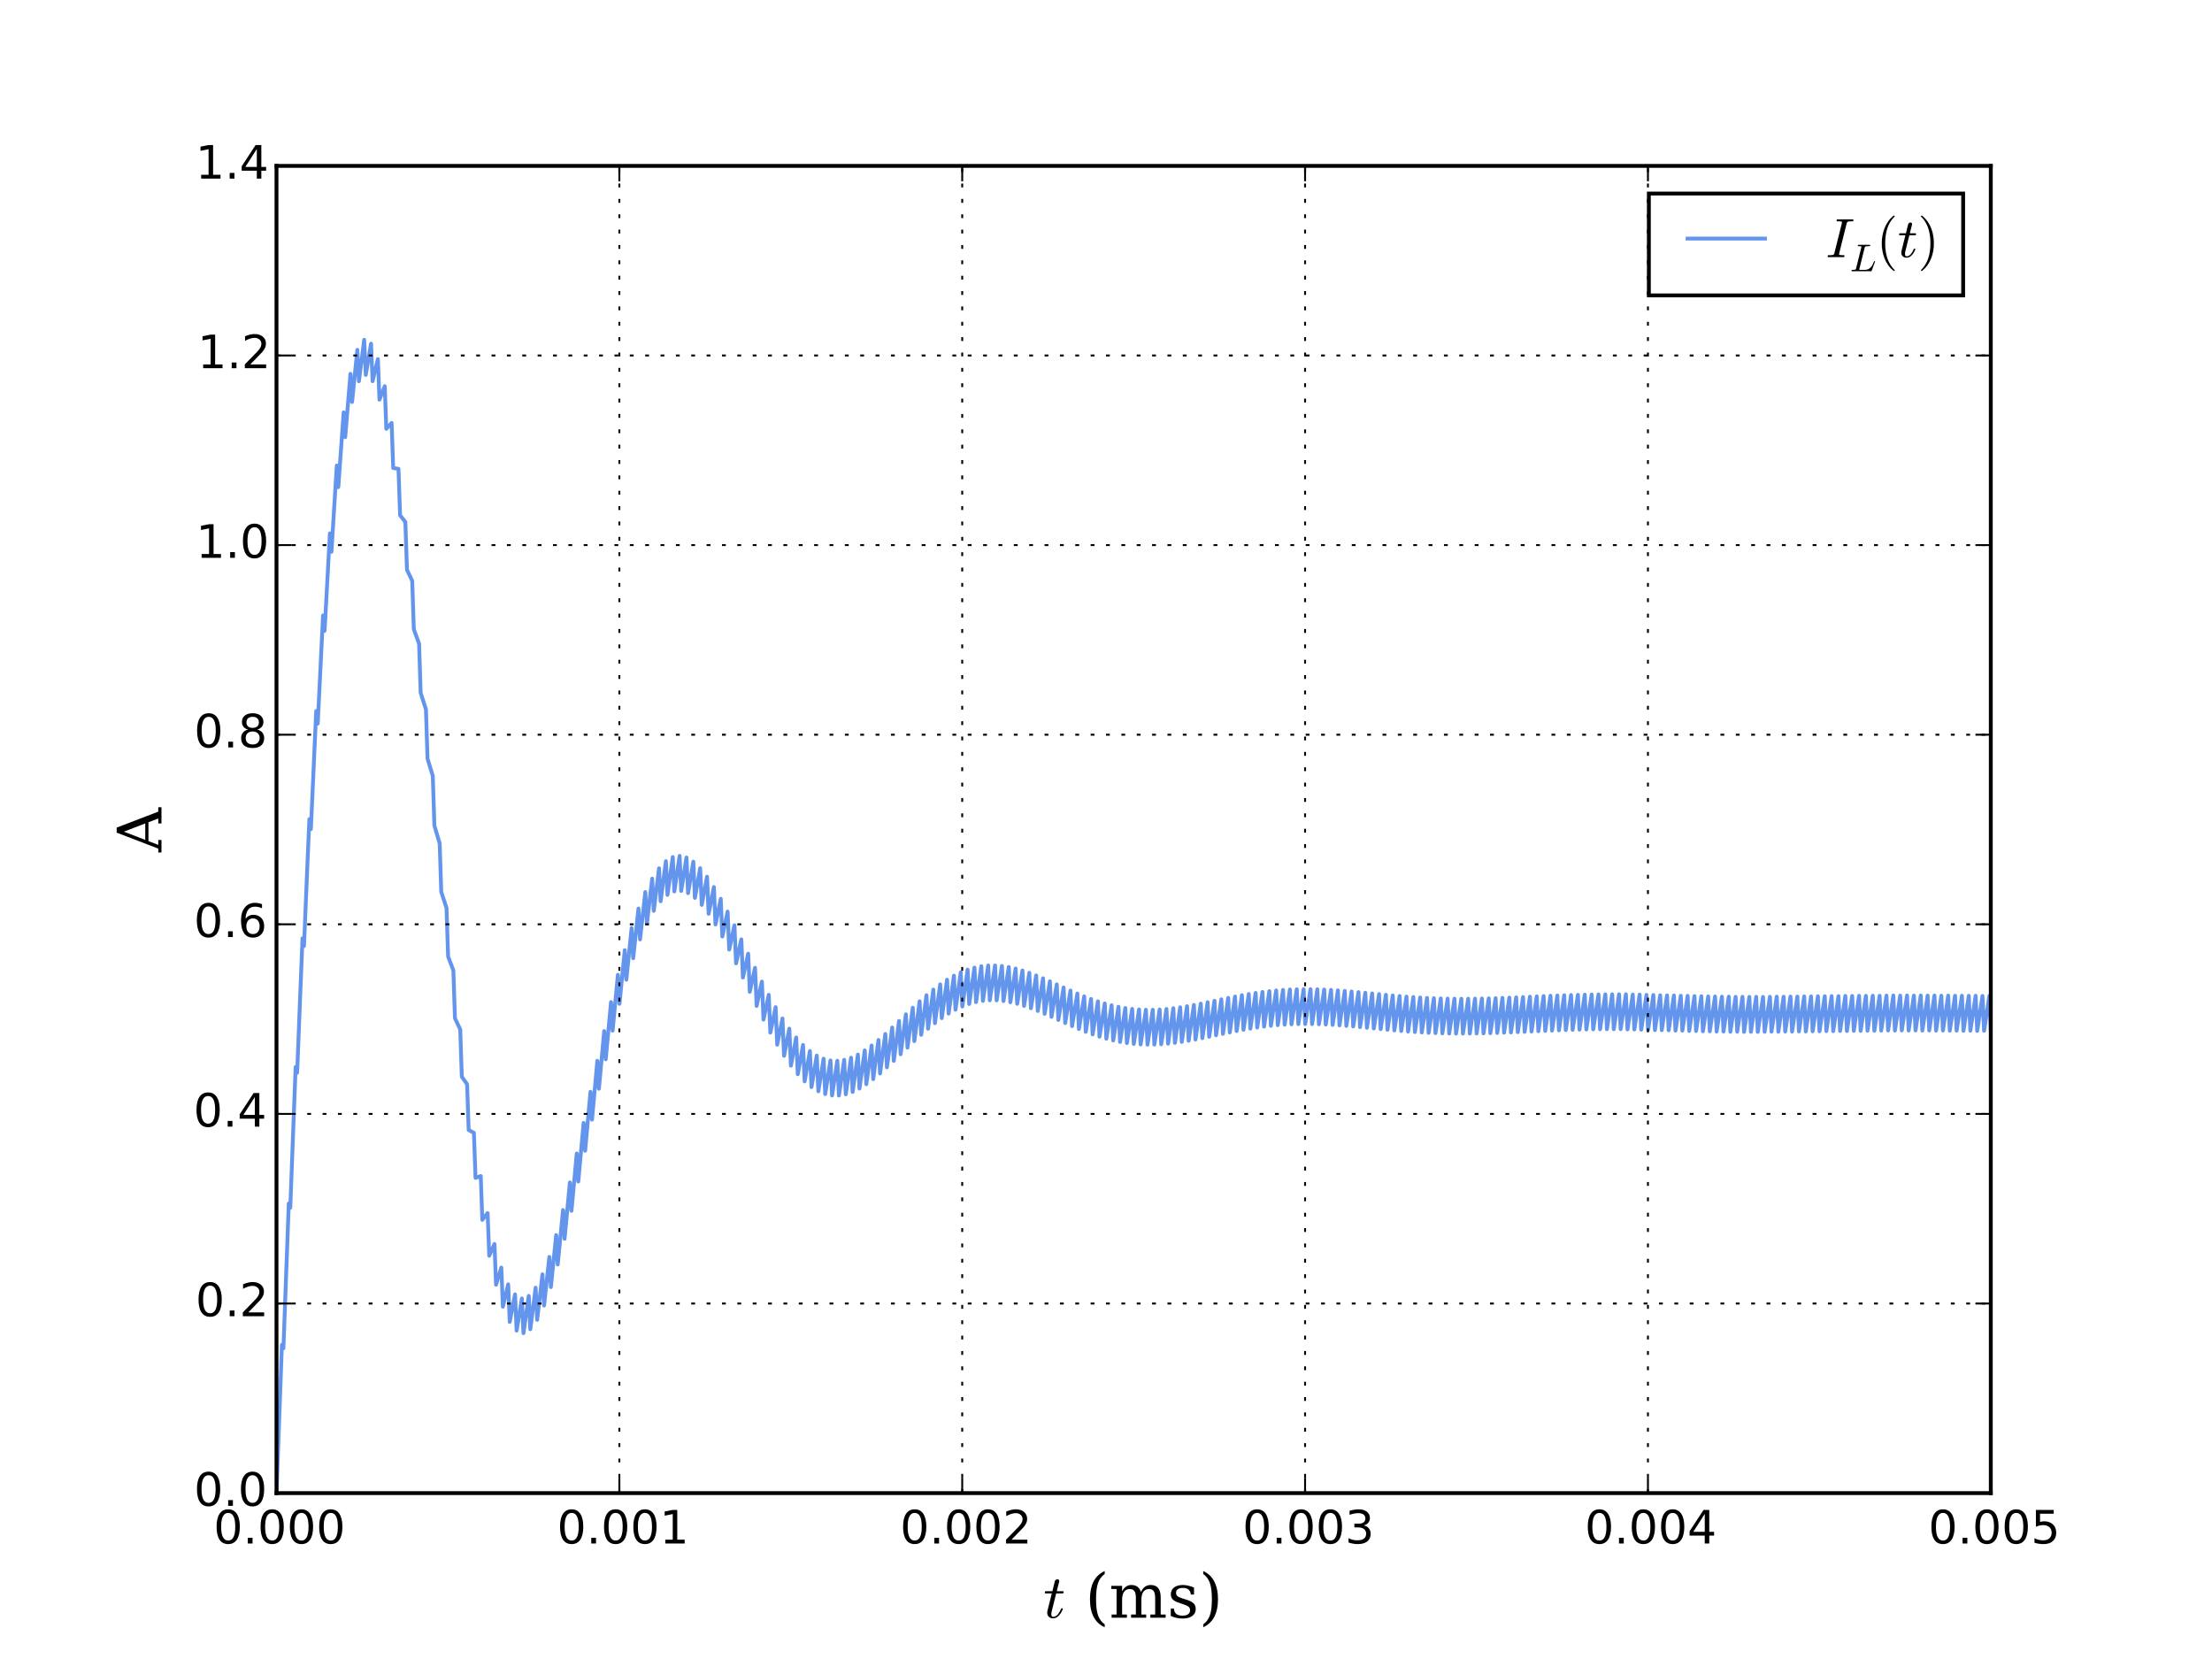 <?xml version="1.0" encoding="UTF-8"?>
<svg xmlns="http://www.w3.org/2000/svg" xmlns:xlink="http://www.w3.org/1999/xlink" width="576pt" height="432pt" viewBox="0 0 576 432" version="1.1">
<defs>
<g>
<symbol overflow="visible" id="glyph0-0">
<path style="stroke:none;" d="M 3.816 -7.969 C 3.203 -7.969 2.746 -7.668 2.438 -7.066 C 2.125 -6.469 1.98 -5.566 1.98 -4.367 C 1.98 -3.168 2.125 -2.27 2.438 -1.668 C 2.746 -1.066 3.203 -0.77 3.816 -0.77 C 4.43 -0.77 4.883 -1.066 5.195 -1.668 C 5.496 -2.27 5.652 -3.168 5.652 -4.367 C 5.652 -5.566 5.496 -6.469 5.195 -7.066 C 4.883 -7.668 4.43 -7.969 3.816 -7.969 M 3.816 -8.902 C 4.789 -8.902 5.531 -8.508 6.059 -7.738 C 6.574 -6.961 6.84 -5.832 6.84 -4.367 C 6.84 -2.891 6.574 -1.766 6.059 -0.996 C 5.531 -0.227 4.789 0.156 3.816 0.156 C 2.832 0.156 2.074 -0.227 1.559 -0.996 C 1.043 -1.766 0.793 -2.891 0.793 -4.367 C 0.793 -5.832 1.043 -6.961 1.559 -7.738 C 2.074 -8.508 2.832 -8.902 3.816 -8.902 "/>
</symbol>
<symbol overflow="visible" id="glyph0-1">
<path style="stroke:none;" d="M 1.285 -1.488 L 2.52 -1.488 L 2.52 0 L 1.285 0 L 1.285 -1.488 "/>
</symbol>
<symbol overflow="visible" id="glyph0-2">
<path style="stroke:none;" d="M 1.488 -0.996 L 3.422 -0.996 L 3.422 -7.668 L 1.32 -7.246 L 1.32 -8.328 L 3.406 -8.746 L 4.598 -8.746 L 4.598 -0.996 L 6.527 -0.996 L 6.527 0 L 1.488 0 L 1.488 -0.996 "/>
</symbol>
<symbol overflow="visible" id="glyph0-3">
<path style="stroke:none;" d="M 2.305 -0.996 L 6.434 -0.996 L 6.434 0 L 0.875 0 L 0.875 -0.996 C 1.32 -1.453 1.934 -2.074 2.711 -2.867 C 3.48 -3.648 3.973 -4.152 4.176 -4.379 C 4.559 -4.801 4.824 -5.16 4.969 -5.461 C 5.113 -5.746 5.195 -6.047 5.195 -6.336 C 5.195 -6.793 5.027 -7.176 4.703 -7.465 C 4.379 -7.754 3.961 -7.906 3.434 -7.906 C 3.059 -7.906 2.664 -7.836 2.258 -7.715 C 1.848 -7.586 1.402 -7.391 0.938 -7.129 L 0.938 -8.328 C 1.414 -8.52 1.859 -8.664 2.27 -8.762 C 2.676 -8.855 3.059 -8.902 3.406 -8.902 C 4.309 -8.902 5.027 -8.676 5.566 -8.219 C 6.109 -7.766 6.383 -7.164 6.383 -6.406 C 6.383 -6.047 6.312 -5.699 6.18 -5.387 C 6.047 -5.062 5.809 -4.68 5.449 -4.246 C 5.352 -4.129 5.039 -3.805 4.512 -3.266 C 3.984 -2.723 3.254 -1.969 2.305 -0.996 "/>
</symbol>
<symbol overflow="visible" id="glyph0-4">
<path style="stroke:none;" d="M 4.871 -4.715 C 5.438 -4.598 5.879 -4.344 6.191 -3.961 C 6.504 -3.574 6.672 -3.098 6.672 -2.543 C 6.672 -1.68 6.371 -1.008 5.785 -0.539 C 5.184 -0.07 4.344 0.156 3.254 0.156 C 2.879 0.156 2.496 0.121 2.113 0.047 C 1.727 -0.012 1.32 -0.121 0.91 -0.266 L 0.91 -1.402 C 1.234 -1.211 1.598 -1.066 1.992 -0.973 C 2.375 -0.875 2.785 -0.828 3.215 -0.828 C 3.961 -0.828 4.523 -0.973 4.906 -1.262 C 5.293 -1.547 5.496 -1.98 5.496 -2.543 C 5.496 -3.047 5.316 -3.457 4.957 -3.742 C 4.598 -4.031 4.094 -4.188 3.445 -4.188 L 2.426 -4.188 L 2.426 -5.16 L 3.492 -5.16 C 4.066 -5.16 4.512 -5.27 4.824 -5.508 C 5.137 -5.734 5.293 -6.07 5.293 -6.516 C 5.293 -6.961 5.125 -7.309 4.812 -7.547 C 4.488 -7.789 4.031 -7.906 3.445 -7.906 C 3.121 -7.906 2.773 -7.871 2.398 -7.801 C 2.027 -7.727 1.621 -7.621 1.176 -7.477 L 1.176 -8.531 C 1.621 -8.652 2.039 -8.746 2.438 -8.809 C 2.82 -8.867 3.191 -8.902 3.551 -8.902 C 4.441 -8.902 5.148 -8.699 5.676 -8.293 C 6.203 -7.883 6.469 -7.332 6.469 -6.637 C 6.469 -6.156 6.324 -5.746 6.047 -5.41 C 5.773 -5.074 5.375 -4.836 4.871 -4.715 "/>
</symbol>
<symbol overflow="visible" id="glyph0-5">
<path style="stroke:none;" d="M 4.535 -7.715 L 1.547 -3.047 L 4.535 -3.047 L 4.535 -7.715 M 4.223 -8.746 L 5.711 -8.746 L 5.711 -3.047 L 6.961 -3.047 L 6.961 -2.062 L 5.711 -2.062 L 5.711 0 L 4.535 0 L 4.535 -2.062 L 0.59 -2.062 L 0.59 -3.203 L 4.223 -8.746 "/>
</symbol>
<symbol overflow="visible" id="glyph0-6">
<path style="stroke:none;" d="M 1.297 -8.746 L 5.941 -8.746 L 5.941 -7.754 L 2.375 -7.754 L 2.375 -5.605 C 2.543 -5.664 2.723 -5.711 2.891 -5.734 C 3.059 -5.762 3.238 -5.785 3.406 -5.785 C 4.379 -5.785 5.148 -5.508 5.723 -4.98 C 6.301 -4.441 6.59 -3.719 6.59 -2.809 C 6.59 -1.859 6.289 -1.129 5.699 -0.613 C 5.113 -0.098 4.285 0.156 3.227 0.156 C 2.855 0.156 2.484 0.121 2.102 0.07 C 1.715 0.012 1.332 -0.07 0.926 -0.203 L 0.926 -1.391 C 1.273 -1.199 1.633 -1.055 2.016 -0.961 C 2.387 -0.863 2.785 -0.828 3.203 -0.828 C 3.875 -0.828 4.414 -0.996 4.812 -1.355 C 5.195 -1.715 5.398 -2.195 5.398 -2.809 C 5.398 -3.406 5.195 -3.887 4.812 -4.246 C 4.414 -4.609 3.875 -4.789 3.203 -4.789 C 2.891 -4.789 2.566 -4.754 2.258 -4.68 C 1.945 -4.609 1.621 -4.5 1.297 -4.355 L 1.297 -8.746 "/>
</symbol>
<symbol overflow="visible" id="glyph0-7">
<path style="stroke:none;" d="M 3.961 -4.848 C 3.434 -4.848 3.012 -4.656 2.699 -4.297 C 2.387 -3.938 2.23 -3.434 2.23 -2.809 C 2.23 -2.172 2.387 -1.668 2.699 -1.309 C 3.012 -0.949 3.434 -0.77 3.961 -0.77 C 4.488 -0.77 4.906 -0.949 5.219 -1.309 C 5.531 -1.668 5.688 -2.172 5.688 -2.809 C 5.688 -3.434 5.531 -3.938 5.219 -4.297 C 4.906 -4.656 4.488 -4.848 3.961 -4.848 M 6.312 -8.555 L 6.312 -7.477 C 6.012 -7.621 5.711 -7.727 5.41 -7.801 C 5.102 -7.871 4.801 -7.906 4.512 -7.906 C 3.719 -7.906 3.121 -7.645 2.711 -7.117 C 2.305 -6.59 2.062 -5.785 2.016 -4.727 C 2.242 -5.062 2.531 -5.328 2.879 -5.508 C 3.227 -5.688 3.613 -5.785 4.031 -5.785 C 4.906 -5.785 5.605 -5.508 6.109 -4.98 C 6.613 -4.453 6.875 -3.719 6.875 -2.809 C 6.875 -1.906 6.602 -1.188 6.07 -0.648 C 5.543 -0.109 4.836 0.156 3.961 0.156 C 2.953 0.156 2.172 -0.227 1.645 -0.996 C 1.105 -1.766 0.84 -2.891 0.84 -4.367 C 0.84 -5.746 1.164 -6.852 1.824 -7.668 C 2.473 -8.484 3.359 -8.902 4.465 -8.902 C 4.754 -8.902 5.051 -8.867 5.363 -8.82 C 5.664 -8.762 5.977 -8.676 6.312 -8.555 "/>
</symbol>
<symbol overflow="visible" id="glyph0-8">
<path style="stroke:none;" d="M 3.816 -4.152 C 3.254 -4.152 2.809 -3.996 2.484 -3.695 C 2.16 -3.395 2.004 -2.988 2.004 -2.461 C 2.004 -1.934 2.16 -1.512 2.484 -1.211 C 2.809 -0.91 3.254 -0.77 3.816 -0.77 C 4.367 -0.77 4.812 -0.91 5.137 -1.223 C 5.461 -1.523 5.629 -1.934 5.629 -2.461 C 5.629 -2.988 5.461 -3.395 5.148 -3.695 C 4.824 -3.996 4.379 -4.152 3.816 -4.152 M 2.629 -4.656 C 2.125 -4.777 1.727 -5.016 1.441 -5.363 C 1.152 -5.711 1.02 -6.133 1.02 -6.637 C 1.02 -7.332 1.262 -7.883 1.766 -8.293 C 2.258 -8.699 2.941 -8.902 3.816 -8.902 C 4.68 -8.902 5.363 -8.699 5.867 -8.293 C 6.359 -7.883 6.613 -7.332 6.613 -6.637 C 6.613 -6.133 6.469 -5.711 6.18 -5.363 C 5.891 -5.016 5.508 -4.777 5.004 -4.656 C 5.566 -4.523 6.012 -4.262 6.336 -3.875 C 6.648 -3.492 6.816 -3.012 6.816 -2.461 C 6.816 -1.609 6.551 -0.961 6.035 -0.516 C 5.508 -0.059 4.777 0.156 3.816 0.156 C 2.844 0.156 2.102 -0.059 1.586 -0.516 C 1.066 -0.961 0.816 -1.609 0.816 -2.461 C 0.816 -3.012 0.973 -3.492 1.297 -3.875 C 1.609 -4.262 2.051 -4.523 2.629 -4.656 M 2.195 -6.527 C 2.195 -6.07 2.328 -5.711 2.617 -5.461 C 2.902 -5.207 3.301 -5.09 3.816 -5.09 C 4.32 -5.09 4.715 -5.207 5.004 -5.461 C 5.293 -5.711 5.438 -6.07 5.438 -6.527 C 5.438 -6.984 5.293 -7.332 5.004 -7.586 C 4.715 -7.836 4.32 -7.969 3.816 -7.969 C 3.301 -7.969 2.902 -7.836 2.617 -7.586 C 2.328 -7.332 2.195 -6.984 2.195 -6.527 "/>
</symbol>
<symbol overflow="visible" id="glyph1-0">
<path style="stroke:none;" d="M 0.992 -1.297 C 0.992 -1.457 1.008 -1.602 1.039 -1.742 L 2.191 -6.336 L 0.512 -6.336 C 0.398 -6.336 0.352 -6.398 0.352 -6.543 C 0.383 -6.77 0.465 -6.895 0.559 -6.895 L 2.336 -6.895 L 2.977 -9.504 C 3.008 -9.633 3.09 -9.762 3.215 -9.855 C 3.344 -9.953 3.488 -10.016 3.648 -10.016 C 3.777 -10.016 3.887 -9.969 3.984 -9.887 C 4.078 -9.809 4.129 -9.695 4.129 -9.566 C 4.129 -9.535 4.113 -9.504 4.113 -9.488 C 4.113 -9.473 4.113 -9.457 4.113 -9.441 L 3.473 -6.895 L 5.121 -6.895 C 5.215 -6.895 5.281 -6.816 5.281 -6.688 C 5.281 -6.656 5.266 -6.625 5.246 -6.559 C 5.23 -6.496 5.215 -6.434 5.184 -6.398 C 5.152 -6.352 5.121 -6.336 5.07 -6.336 L 3.328 -6.336 L 2.176 -1.711 C 2.098 -1.406 2.062 -1.152 2.062 -0.93 C 2.062 -0.465 2.207 -0.238 2.527 -0.238 C 2.992 -0.238 3.406 -0.449 3.777 -0.895 C 4.129 -1.344 4.414 -1.824 4.609 -2.352 C 4.641 -2.414 4.688 -2.449 4.734 -2.449 L 4.93 -2.449 C 4.961 -2.449 4.992 -2.434 5.023 -2.398 C 5.055 -2.367 5.07 -2.336 5.07 -2.305 C 5.07 -2.273 5.055 -2.258 5.055 -2.258 C 4.816 -1.617 4.48 -1.039 4.031 -0.559 C 3.586 -0.078 3.07 0.16 2.496 0.16 C 2.062 0.16 1.711 0.016 1.426 -0.238 C 1.137 -0.512 0.992 -0.863 0.992 -1.297 "/>
</symbol>
<symbol overflow="visible" id="glyph2-0">
<path style="stroke:none;" d=""/>
</symbol>
<symbol overflow="visible" id="glyph2-1">
<path style="stroke:none;" d="M 5.105 2.48 C 3.824 1.902 2.863 1.008 2.223 -0.207 C 1.586 -1.426 1.266 -2.977 1.266 -4.832 C 1.266 -6.688 1.586 -8.223 2.223 -9.457 C 2.863 -10.688 3.824 -11.586 5.105 -12.16 L 5.105 -11.391 C 4.305 -10.832 3.727 -10.047 3.375 -9.055 C 3.023 -8.047 2.848 -6.641 2.848 -4.832 C 2.848 -3.008 3.023 -1.602 3.375 -0.609 C 3.727 0.383 4.305 1.152 5.105 1.711 L 5.105 2.48 "/>
</symbol>
<symbol overflow="visible" id="glyph2-2">
<path style="stroke:none;" d="M 8.289 -6.688 C 8.559 -7.297 8.91 -7.742 9.344 -8.062 C 9.777 -8.367 10.273 -8.527 10.848 -8.527 C 11.711 -8.527 12.367 -8.258 12.801 -7.711 C 13.215 -7.168 13.441 -6.367 13.441 -5.281 L 13.441 -0.832 L 14.734 -0.832 L 14.734 0 L 10.754 0 L 10.754 -0.832 L 12 -0.832 L 12 -5.121 C 12 -5.953 11.871 -6.559 11.617 -6.93 C 11.359 -7.281 10.961 -7.473 10.383 -7.473 C 9.742 -7.473 9.246 -7.215 8.91 -6.734 C 8.574 -6.258 8.414 -5.551 8.414 -4.625 L 8.414 -0.832 L 9.664 -0.832 L 9.664 0 L 5.727 0 L 5.727 -0.832 L 6.977 -0.832 L 6.977 -5.168 C 6.977 -6 6.848 -6.594 6.594 -6.945 C 6.336 -7.297 5.938 -7.473 5.359 -7.473 C 4.719 -7.473 4.223 -7.215 3.887 -6.734 C 3.551 -6.258 3.391 -5.551 3.391 -4.625 L 3.391 -0.832 L 4.641 -0.832 L 4.641 0 L 0.656 0 L 0.656 -0.832 L 1.953 -0.832 L 1.953 -7.488 L 0.574 -7.488 L 0.574 -8.305 L 3.391 -8.305 L 3.391 -6.832 C 3.648 -7.375 3.984 -7.809 4.398 -8.098 C 4.816 -8.383 5.281 -8.527 5.809 -8.527 C 6.449 -8.527 6.977 -8.367 7.406 -8.047 C 7.84 -7.727 8.129 -7.266 8.289 -6.688 "/>
</symbol>
<symbol overflow="visible" id="glyph2-3">
<path style="stroke:none;" d="M 0.895 -0.465 L 0.895 -2.398 L 1.727 -2.398 C 1.742 -1.777 1.938 -1.312 2.305 -1.008 C 2.672 -0.688 3.215 -0.543 3.938 -0.543 C 4.574 -0.543 5.07 -0.656 5.406 -0.91 C 5.742 -1.152 5.922 -1.504 5.922 -1.969 C 5.922 -2.32 5.793 -2.625 5.551 -2.848 C 5.297 -3.07 4.785 -3.312 3.984 -3.566 L 2.945 -3.922 C 2.223 -4.145 1.711 -4.434 1.391 -4.785 C 1.07 -5.121 0.91 -5.551 0.91 -6.098 C 0.91 -6.848 1.184 -7.441 1.742 -7.871 C 2.305 -8.305 3.07 -8.527 4.062 -8.527 C 4.496 -8.527 4.961 -8.465 5.441 -8.352 C 5.922 -8.238 6.434 -8.078 6.945 -7.855 L 6.945 -6.047 L 6.113 -6.047 C 6.078 -6.574 5.902 -6.992 5.551 -7.297 C 5.199 -7.602 4.719 -7.762 4.113 -7.762 C 3.504 -7.762 3.039 -7.648 2.734 -7.441 C 2.414 -7.215 2.273 -6.895 2.273 -6.48 C 2.273 -6.129 2.383 -5.84 2.625 -5.633 C 2.848 -5.426 3.328 -5.215 4.031 -4.992 L 5.168 -4.641 C 5.953 -4.383 6.512 -4.078 6.863 -3.711 C 7.215 -3.344 7.391 -2.879 7.391 -2.305 C 7.391 -1.504 7.09 -0.895 6.48 -0.449 C 5.871 0 5.055 0.207 4 0.207 C 3.457 0.207 2.945 0.145 2.434 0.047 C 1.922 -0.047 1.406 -0.223 0.895 -0.465 "/>
</symbol>
<symbol overflow="visible" id="glyph2-4">
<path style="stroke:none;" d="M 1.137 2.48 L 1.137 1.711 C 1.938 1.152 2.512 0.383 2.863 -0.609 C 3.215 -1.602 3.391 -3.008 3.391 -4.832 C 3.391 -6.641 3.215 -8.047 2.863 -9.055 C 2.512 -10.047 1.938 -10.832 1.137 -11.391 L 1.137 -12.16 C 2.398 -11.586 3.359 -10.688 4 -9.457 C 4.641 -8.223 4.977 -6.688 4.977 -4.832 C 4.977 -2.977 4.641 -1.426 4 -0.207 C 3.359 1.008 2.398 1.902 1.137 2.48 "/>
</symbol>
<symbol overflow="visible" id="glyph3-0">
<path style="stroke:none;" d="M -4.223 -3.199 L -4.223 -7.488 L -9.777 -5.344 L -4.223 -3.199 M 0 0.078 L -0.832 0.078 L -0.832 -0.93 L -11.664 -5.09 L -11.664 -6.398 L -0.832 -10.559 L -0.832 -11.711 L 0 -11.711 L 0 -7.473 L -0.832 -7.473 L -0.832 -8.77 L -3.391 -7.793 L -3.391 -2.879 L -0.832 -1.902 L -0.832 -3.184 L 0 -3.184 L 0 0.078 "/>
</symbol>
<symbol overflow="visible" id="glyph4-0">
<path style="stroke:none;" d="M 0.605 0 C 0.504 0 0.461 -0.059 0.461 -0.188 C 0.488 -0.391 0.562 -0.504 0.648 -0.504 C 1.211 -0.504 1.598 -0.52 1.801 -0.562 C 2.016 -0.605 2.16 -0.75 2.219 -0.992 L 4.191 -8.898 C 4.203 -8.984 4.219 -9.059 4.219 -9.086 C 4.219 -9.145 4.203 -9.188 4.176 -9.215 C 4.148 -9.246 4.09 -9.258 4.031 -9.273 C 3.832 -9.301 3.469 -9.332 2.938 -9.332 C 2.836 -9.332 2.793 -9.391 2.793 -9.52 C 2.824 -9.633 2.836 -9.719 2.867 -9.762 C 2.879 -9.805 2.938 -9.836 3.039 -9.836 L 7.055 -9.836 C 7.141 -9.836 7.199 -9.762 7.199 -9.648 C 7.199 -9.621 7.188 -9.574 7.172 -9.52 C 7.156 -9.461 7.141 -9.418 7.113 -9.391 C 7.086 -9.344 7.055 -9.332 7.012 -9.332 C 6.438 -9.332 6.047 -9.301 5.848 -9.273 C 5.629 -9.215 5.5 -9.07 5.441 -8.84 L 3.469 -0.938 C 3.441 -0.82 3.441 -0.75 3.441 -0.75 C 3.441 -0.719 3.441 -0.691 3.441 -0.676 C 3.441 -0.648 3.457 -0.633 3.484 -0.621 C 3.512 -0.605 3.527 -0.59 3.559 -0.59 C 3.57 -0.574 3.602 -0.562 3.629 -0.562 C 3.801 -0.52 4.176 -0.504 4.723 -0.504 C 4.809 -0.504 4.867 -0.434 4.867 -0.316 C 4.824 -0.172 4.797 -0.086 4.781 -0.059 C 4.766 -0.016 4.707 0 4.621 0 L 0.605 0 "/>
</symbol>
<symbol overflow="visible" id="glyph4-1">
<path style="stroke:none;" d="M 0.895 -1.168 C 0.895 -1.309 0.906 -1.441 0.938 -1.57 L 1.973 -5.703 L 0.461 -5.703 C 0.359 -5.703 0.316 -5.762 0.316 -5.891 C 0.344 -6.09 0.418 -6.207 0.504 -6.207 L 2.102 -6.207 L 2.68 -8.555 C 2.707 -8.668 2.777 -8.785 2.895 -8.871 C 3.008 -8.957 3.141 -9.016 3.281 -9.016 C 3.398 -9.016 3.5 -8.973 3.586 -8.898 C 3.672 -8.828 3.715 -8.727 3.715 -8.609 C 3.715 -8.582 3.699 -8.555 3.699 -8.539 C 3.699 -8.523 3.699 -8.512 3.699 -8.496 L 3.125 -6.207 L 4.609 -6.207 C 4.695 -6.207 4.754 -6.133 4.754 -6.02 C 4.754 -5.992 4.738 -5.961 4.723 -5.902 C 4.707 -5.848 4.695 -5.789 4.664 -5.762 C 4.637 -5.719 4.609 -5.703 4.566 -5.703 L 2.996 -5.703 L 1.957 -1.539 C 1.887 -1.266 1.859 -1.035 1.859 -0.836 C 1.859 -0.418 1.988 -0.215 2.273 -0.215 C 2.691 -0.215 3.066 -0.402 3.398 -0.805 C 3.715 -1.211 3.973 -1.641 4.148 -2.117 C 4.176 -2.176 4.219 -2.203 4.262 -2.203 L 4.434 -2.203 C 4.465 -2.203 4.492 -2.188 4.523 -2.16 C 4.551 -2.133 4.566 -2.102 4.566 -2.074 C 4.566 -2.043 4.551 -2.031 4.551 -2.031 C 4.336 -1.453 4.031 -0.938 3.629 -0.504 C 3.227 -0.07 2.766 0.145 2.246 0.145 C 1.859 0.145 1.539 0.016 1.281 -0.215 C 1.023 -0.461 0.895 -0.777 0.895 -1.168 "/>
</symbol>
<symbol overflow="visible" id="glyph5-0">
<path style="stroke:none;" d="M 0.473 0 C 0.402 0 0.371 -0.039 0.371 -0.133 C 0.371 -0.152 0.383 -0.18 0.395 -0.223 C 0.402 -0.262 0.414 -0.293 0.434 -0.312 C 0.453 -0.332 0.473 -0.352 0.504 -0.352 C 0.906 -0.352 1.199 -0.371 1.359 -0.422 C 1.441 -0.445 1.512 -0.535 1.551 -0.695 L 2.934 -6.23 C 2.945 -6.289 2.953 -6.34 2.953 -6.371 C 2.953 -6.441 2.914 -6.48 2.832 -6.492 C 2.703 -6.512 2.461 -6.531 2.105 -6.531 C 2.035 -6.531 2.008 -6.57 2.008 -6.664 C 2.027 -6.742 2.047 -6.805 2.066 -6.836 C 2.078 -6.863 2.117 -6.883 2.176 -6.883 L 5.152 -6.883 C 5.211 -6.883 5.242 -6.836 5.242 -6.754 C 5.23 -6.684 5.223 -6.633 5.211 -6.594 C 5.191 -6.551 5.16 -6.531 5.109 -6.531 C 4.605 -6.531 4.273 -6.512 4.113 -6.48 C 3.953 -6.453 3.852 -6.352 3.809 -6.188 L 2.43 -0.656 C 2.398 -0.574 2.391 -0.492 2.391 -0.434 C 2.391 -0.371 2.5 -0.352 2.73 -0.352 L 3.668 -0.352 C 4.191 -0.352 4.617 -0.453 4.949 -0.664 C 5.273 -0.879 5.516 -1.117 5.676 -1.383 C 5.836 -1.645 5.969 -1.914 6.078 -2.199 C 6.18 -2.48 6.258 -2.633 6.309 -2.641 L 6.402 -2.641 C 6.461 -2.641 6.5 -2.59 6.5 -2.512 L 5.605 -0.07 C 5.594 -0.02 5.562 0 5.516 0 L 0.473 0 "/>
</symbol>
<symbol overflow="visible" id="glyph6-0">
<path style="stroke:none;" d="M 4.465 3.559 C 3.918 3.125 3.457 2.648 3.082 2.102 C 2.691 1.555 2.375 0.965 2.133 0.359 C 1.887 -0.246 1.699 -0.895 1.586 -1.57 C 1.453 -2.23 1.398 -2.91 1.398 -3.602 C 1.398 -4.293 1.453 -4.969 1.586 -5.645 C 1.699 -6.309 1.887 -6.957 2.145 -7.59 C 2.391 -8.207 2.707 -8.797 3.098 -9.344 C 3.484 -9.895 3.945 -10.367 4.465 -10.77 C 4.465 -10.785 4.477 -10.801 4.535 -10.801 L 4.664 -10.801 C 4.695 -10.801 4.707 -10.785 4.738 -10.758 C 4.766 -10.727 4.781 -10.699 4.781 -10.672 C 4.781 -10.629 4.766 -10.598 4.754 -10.586 C 4.277 -10.125 3.887 -9.621 3.57 -9.102 C 3.254 -8.582 3.008 -8.02 2.824 -7.43 C 2.637 -6.824 2.504 -6.223 2.418 -5.586 C 2.332 -4.953 2.289 -4.293 2.289 -3.602 C 2.289 -0.547 3.098 1.758 4.738 3.34 C 4.766 3.371 4.781 3.398 4.781 3.457 C 4.781 3.484 4.766 3.512 4.738 3.543 C 4.707 3.57 4.695 3.586 4.664 3.586 L 4.535 3.586 C 4.477 3.586 4.465 3.57 4.465 3.559 "/>
</symbol>
<symbol overflow="visible" id="glyph6-1">
<path style="stroke:none;" d="M 0.938 3.586 C 0.848 3.586 0.805 3.543 0.805 3.457 C 0.805 3.414 0.805 3.383 0.836 3.371 C 2.477 1.758 3.297 -0.547 3.297 -3.602 C 3.297 -6.652 2.477 -8.973 0.863 -10.555 C 0.82 -10.57 0.805 -10.613 0.805 -10.672 C 0.805 -10.699 0.82 -10.727 0.848 -10.758 C 0.879 -10.785 0.906 -10.801 0.938 -10.801 L 1.066 -10.801 C 1.094 -10.801 1.109 -10.785 1.137 -10.77 C 1.828 -10.223 2.406 -9.562 2.867 -8.785 C 3.328 -8.008 3.656 -7.172 3.875 -6.293 C 4.074 -5.414 4.191 -4.523 4.191 -3.602 C 4.191 -2.91 4.133 -2.246 4.02 -1.586 C 3.902 -0.922 3.715 -0.289 3.469 0.344 C 3.211 0.98 2.895 1.555 2.52 2.102 C 2.133 2.648 1.672 3.125 1.137 3.559 C 1.109 3.57 1.094 3.586 1.066 3.586 L 0.938 3.586 "/>
</symbol>
</g>
<clipPath id="clip1">
  <path d="M 72 87 L 518.398 87 L 518.398 388.801 L 72 388.801 Z M 72 87 "/>
</clipPath>
<clipPath id="clip2">
  <path d="M 72 43.199 L 73 43.199 L 73 388.801 L 72 388.801 Z M 72 43.199 "/>
</clipPath>
<clipPath id="clip3">
  <path d="M 161 43.199 L 162 43.199 L 162 388.801 L 161 388.801 Z M 161 43.199 "/>
</clipPath>
<clipPath id="clip4">
  <path d="M 250 43.199 L 251 43.199 L 251 388.801 L 250 388.801 Z M 250 43.199 "/>
</clipPath>
<clipPath id="clip5">
  <path d="M 339 43.199 L 341 43.199 L 341 388.801 L 339 388.801 Z M 339 43.199 "/>
</clipPath>
<clipPath id="clip6">
  <path d="M 428 43.199 L 430 43.199 L 430 388.801 L 428 388.801 Z M 428 43.199 "/>
</clipPath>
<clipPath id="clip7">
  <path d="M 518 43.199 L 518.398 43.199 L 518.398 388.801 L 518 388.801 Z M 518 43.199 "/>
</clipPath>
<clipPath id="clip8">
  <path d="M 72 388 L 518.398 388 L 518.398 388.801 L 72 388.801 Z M 72 388 "/>
</clipPath>
<clipPath id="clip9">
  <path d="M 72 339 L 518.398 339 L 518.398 340 L 72 340 Z M 72 339 "/>
</clipPath>
<clipPath id="clip10">
  <path d="M 72 289 L 518.398 289 L 518.398 291 L 72 291 Z M 72 289 "/>
</clipPath>
<clipPath id="clip11">
  <path d="M 72 240 L 518.398 240 L 518.398 241 L 72 241 Z M 72 240 "/>
</clipPath>
<clipPath id="clip12">
  <path d="M 72 191 L 518.398 191 L 518.398 192 L 72 192 Z M 72 191 "/>
</clipPath>
<clipPath id="clip13">
  <path d="M 72 141 L 518.398 141 L 518.398 143 L 72 143 Z M 72 141 "/>
</clipPath>
<clipPath id="clip14">
  <path d="M 72 92 L 518.398 92 L 518.398 93 L 72 93 Z M 72 92 "/>
</clipPath>
<clipPath id="clip15">
  <path d="M 72 43.199 L 518.398 43.199 L 518.398 44 L 72 44 Z M 72 43.199 "/>
</clipPath>
</defs>
<g id="surface1">
<rect x="0" y="0" width="576" height="432" style="fill:rgb(100%,100%,100%);fill-opacity:1;stroke:none;"/>
<path style=" stroke:none;fill-rule:nonzero;fill:rgb(100%,100%,100%);fill-opacity:1;" d="M 72 388.801 L 518.398 388.801 L 518.398 43.199 L 72 43.199 Z M 72 388.801 "/>
<g clip-path="url(#clip1)" clip-rule="nonzero">
<path style="fill:none;stroke-width:1;stroke-linecap:square;stroke-linejoin:round;stroke:rgb(39.215%,58.43%,92.94%);stroke-opacity:1;stroke-miterlimit:10;" d="M 72 43.203 L 72.012 43.266 L 72.27 50.434 L 73.41 81.816 L 73.43 81.773 L 73.789 80.91 L 73.812 81.129 L 74.277 93.785 L 75.199 118.629 L 75.215 118.582 L 75.574 117.484 L 75.594 117.66 L 76.383 138.508 L 76.984 154.164 L 77 154.105 L 77.359 152.652 L 77.383 152.84 L 77.977 167.879 L 78.77 187.66 L 78.785 187.582 L 79.156 185.656 L 79.168 185.801 L 79.953 204.641 L 80.555 218.703 L 80.57 218.602 L 80.941 216.102 L 80.973 216.578 L 82.34 246.852 L 82.355 246.719 L 82.727 243.57 L 82.758 243.988 L 84.125 271.742 L 84.141 271.582 L 84.512 267.727 L 84.543 268.074 L 85.91 293.109 L 85.926 292.918 L 86.297 288.305 L 86.328 288.586 L 87.699 310.77 L 87.715 310.543 L 88.082 305.145 L 88.113 305.359 L 89.484 324.617 L 89.5 324.359 L 89.883 318.152 L 89.902 318.312 L 91.262 334.652 L 91.285 334.344 L 91.668 327.316 L 91.688 327.438 L 93.047 340.91 L 93.07 340.555 L 93.453 332.723 L 93.473 332.812 L 94.832 343.516 L 94.855 343.109 L 95.242 334.375 L 95.258 334.426 L 96.617 342.512 L 96.641 342.059 L 97.02 332.73 L 97.043 332.832 L 98.398 338.492 L 98.422 338.16 L 98.809 327.93 L 98.828 327.977 L 100.184 331.434 L 100.199 331.219 L 100.594 320.332 L 100.613 320.363 L 101.969 321.867 L 101.984 321.73 L 102.387 310.117 L 102.398 310.121 L 103.758 309.918 L 103.785 309.324 L 104.184 297.816 L 105.555 296.062 L 105.973 283.633 L 107.34 280.738 L 107.758 268.145 L 109.129 264.371 L 109.543 251.57 L 110.914 247.281 L 111.328 234.453 L 112.699 229.938 L 113.113 217.027 L 114.492 212.367 L 114.898 199.766 L 116.27 195.59 L 116.684 182.941 L 118.055 179.293 L 118.469 166.844 L 119.844 163.934 L 120.254 151.617 L 121.625 149.684 L 122.043 137.738 L 123.402 137.031 L 123.426 136.449 L 123.828 125.273 L 125.184 125.762 L 125.188 125.742 L 125.211 125.18 L 125.59 114.355 L 125.613 114.375 L 126.969 116.117 L 126.984 115.957 L 127.398 105.008 L 128.754 108.066 L 128.77 107.867 L 129.16 97.461 L 129.184 97.523 L 130.539 101.926 L 130.559 101.625 L 130.945 91.73 L 130.969 91.82 L 132.324 97.566 L 132.348 97.199 L 132.73 87.773 L 132.754 87.887 L 134.113 94.957 L 134.141 94.516 L 134.523 85.504 L 134.539 85.543 L 135.898 93.883 L 135.926 93.465 L 136.301 84.848 L 136.328 85.008 L 137.684 94.551 L 137.711 94.152 L 138.09 85.859 L 138.113 86.035 L 139.473 96.691 L 139.496 96.316 L 139.875 88.316 L 139.898 88.512 L 141.258 100.176 L 141.281 99.812 L 141.668 92.047 L 141.684 92.141 L 143.043 104.695 L 143.066 104.352 L 143.445 96.84 L 143.469 97.062 L 144.828 110.383 L 144.852 110.047 L 145.23 102.727 L 145.254 102.961 L 146.613 116.906 L 146.637 116.586 L 147.016 109.414 L 147.039 109.66 L 148.398 124.098 L 148.422 123.781 L 148.809 116.715 L 148.824 116.84 L 150.184 131.629 L 150.211 131.32 L 150.586 124.336 L 150.609 124.594 L 151.969 139.602 L 151.996 139.293 L 152.371 132.348 L 152.398 132.605 L 153.758 147.699 L 153.781 147.395 L 154.16 140.449 L 154.184 140.707 L 155.543 155.766 L 155.566 155.457 L 155.949 148.484 L 155.969 148.613 L 157.328 163.516 L 157.352 163.203 L 157.73 156.164 L 157.754 156.418 L 159.113 171.062 L 159.137 170.746 L 159.516 163.621 L 159.539 163.867 L 160.898 178.16 L 160.922 177.836 L 161.309 170.602 L 161.324 170.719 L 162.684 184.582 L 162.707 184.246 L 163.094 176.879 L 163.109 176.988 L 164.469 190.355 L 164.492 190.016 L 164.879 182.488 L 164.895 182.602 L 166.254 195.418 L 166.281 195.066 L 166.664 187.379 L 166.68 187.484 L 168.039 199.715 L 168.066 199.352 L 168.449 191.496 L 168.469 191.594 L 169.828 203.215 L 169.852 202.84 L 170.234 194.812 L 170.254 194.895 L 171.613 205.895 L 171.637 205.508 L 172.02 197.305 L 172.039 197.379 L 173.398 207.758 L 173.422 207.363 L 173.809 198.984 L 173.824 199.051 L 175.184 208.828 L 175.207 208.418 L 175.594 199.875 L 175.609 199.934 L 176.969 209.129 L 176.992 208.711 L 177.379 200.004 L 177.395 200.055 L 178.754 208.707 L 178.777 208.277 L 179.164 199.422 L 179.18 199.473 L 180.539 207.617 L 180.566 207.18 L 180.949 198.188 L 180.965 198.234 L 182.324 205.926 L 182.352 205.48 L 182.734 196.367 L 182.75 196.41 L 184.109 203.703 L 184.133 203.348 L 184.52 194.039 L 184.539 194.066 L 185.898 201.02 L 185.918 200.66 L 186.305 191.262 L 186.324 191.289 L 187.68 197.965 L 187.703 197.613 L 188.09 188.137 L 188.109 188.156 L 189.465 194.621 L 189.488 194.254 L 189.879 184.734 L 189.895 184.754 L 191.25 191.07 L 191.273 190.699 L 191.664 181.148 L 191.68 181.168 L 193.035 187.395 L 193.059 187.023 L 193.449 177.453 L 193.465 177.477 L 194.82 183.672 L 194.848 183.277 L 195.234 173.73 L 195.25 173.754 L 196.605 179.98 L 196.633 179.586 L 197.02 170.059 L 197.035 170.082 L 198.391 176.391 L 198.418 175.973 L 198.805 166.5 L 198.82 166.52 L 200.176 172.953 L 200.203 172.543 L 200.59 163.113 L 200.609 163.137 L 201.969 169.738 L 201.988 169.328 L 202.375 159.957 L 202.395 159.98 L 203.754 166.789 L 203.773 166.383 L 204.16 157.074 L 204.18 157.102 L 205.539 164.145 L 205.562 163.742 L 205.949 154.504 L 205.965 154.535 L 207.324 161.836 L 207.348 161.391 L 207.734 152.273 L 207.75 152.312 L 209.109 159.891 L 209.133 159.449 L 209.52 150.414 L 209.535 150.457 L 210.895 158.32 L 210.918 157.887 L 211.305 148.93 L 211.32 148.977 L 212.68 157.129 L 212.707 156.699 L 213.09 147.832 L 213.105 147.875 L 214.465 156.316 L 214.492 155.891 L 214.875 147.102 L 214.895 147.148 L 216.25 155.871 L 216.277 155.449 L 216.66 146.738 L 216.68 146.793 L 218.039 155.777 L 218.062 155.363 L 218.445 146.727 L 218.465 146.781 L 219.824 156.023 L 219.848 155.613 L 220.234 147.043 L 220.25 147.102 L 221.609 156.57 L 221.633 156.164 L 222.016 147.652 L 222.035 147.723 L 223.395 157.398 L 223.418 156.996 L 223.805 148.543 L 223.82 148.613 L 225.18 158.473 L 225.203 158.07 L 225.59 149.664 L 225.605 149.734 L 226.965 159.75 L 226.988 159.352 L 227.375 150.988 L 227.391 151.055 L 228.75 161.191 L 228.777 160.797 L 229.16 152.465 L 229.176 152.531 L 230.535 162.766 L 230.562 162.371 L 230.945 154.059 L 230.965 154.129 L 232.324 164.43 L 232.348 164.035 L 232.73 155.738 L 232.75 155.809 L 234.109 166.145 L 234.133 165.754 L 234.516 157.461 L 234.535 157.531 L 235.895 167.875 L 235.918 167.484 L 236.301 159.188 L 236.32 159.262 L 237.68 169.594 L 237.703 169.199 L 238.086 160.891 L 238.105 160.969 L 239.465 171.258 L 239.488 170.863 L 239.875 162.543 L 239.891 162.617 L 241.25 172.844 L 241.273 172.449 L 241.66 164.109 L 241.676 164.18 L 243.035 174.32 L 243.059 173.926 L 243.445 165.562 L 243.461 165.629 L 244.82 175.676 L 244.848 175.277 L 245.23 166.883 L 245.246 166.945 L 246.605 176.883 L 246.633 176.48 L 247.016 168.055 L 247.035 168.117 L 248.395 177.93 L 248.418 177.527 L 248.801 169.062 L 248.82 169.125 L 250.18 178.812 L 250.203 178.406 L 250.586 169.906 L 250.605 169.965 L 251.965 179.516 L 251.988 179.109 L 252.375 170.57 L 252.391 170.629 L 253.75 180.043 L 253.773 179.633 L 254.156 171.051 L 254.176 171.117 L 255.535 180.402 L 255.559 179.988 L 255.945 171.367 L 255.961 171.434 L 257.32 180.586 L 257.344 180.168 L 257.73 171.516 L 257.746 171.578 L 259.105 180.605 L 259.133 180.188 L 259.516 171.5 L 259.531 171.559 L 260.891 180.473 L 260.918 180.055 L 261.301 171.332 L 261.316 171.391 L 262.676 180.199 L 262.703 179.777 L 263.086 171.027 L 263.105 171.086 L 264.465 179.797 L 264.488 179.375 L 264.871 170.602 L 264.891 170.66 L 266.25 179.289 L 266.273 178.863 L 266.656 170.074 L 266.738 170.512 L 268.035 178.68 L 268.059 178.254 L 268.445 169.445 L 268.523 169.883 L 269.82 177.996 L 269.844 177.57 L 270.23 168.746 L 270.309 169.18 L 271.605 177.254 L 271.629 176.828 L 272.016 167.996 L 272.094 168.426 L 273.391 176.473 L 273.414 176.047 L 273.801 167.207 L 273.816 167.254 L 275.176 175.668 L 275.203 175.242 L 275.586 166.402 L 275.602 166.445 L 276.961 174.859 L 276.988 174.434 L 277.371 165.594 L 277.387 165.641 L 278.746 174.062 L 278.773 173.637 L 279.156 164.801 L 279.176 164.848 L 280.535 173.293 L 280.559 172.867 L 280.941 164.039 L 280.961 164.086 L 282.32 172.559 L 282.344 172.133 L 282.727 163.312 L 282.801 163.711 L 284.105 171.879 L 284.129 171.453 L 284.512 162.645 L 284.531 162.699 L 285.891 171.262 L 285.914 170.836 L 286.297 162.043 L 286.316 162.098 L 287.676 170.711 L 287.699 170.289 L 288.086 161.508 L 288.102 161.562 L 289.461 170.234 L 289.484 169.812 L 289.871 161.051 L 289.887 161.105 L 291.246 169.836 L 291.273 169.418 L 291.656 160.672 L 291.672 160.73 L 293.031 169.523 L 293.059 169.102 L 293.441 160.375 L 293.461 160.434 L 294.816 169.289 L 294.844 168.871 L 295.227 160.164 L 295.246 160.219 L 296.605 169.137 L 296.629 168.719 L 297.012 160.031 L 297.031 160.082 L 298.391 169.059 L 298.414 168.645 L 298.801 159.973 L 298.816 160.027 L 300.176 169.062 L 300.199 168.645 L 300.586 159.988 L 300.602 160.043 L 301.961 169.133 L 301.984 168.719 L 302.371 160.074 L 302.387 160.129 L 303.746 169.266 L 303.77 168.855 L 304.156 160.227 L 304.172 160.281 L 305.531 169.461 L 305.555 169.047 L 305.941 160.434 L 305.957 160.488 L 307.316 169.707 L 307.344 169.293 L 307.727 160.688 L 307.742 160.742 L 309.102 169.992 L 309.129 169.582 L 309.512 160.98 L 309.531 161.039 L 310.891 170.312 L 310.914 169.902 L 311.297 161.305 L 311.316 161.367 L 312.676 170.664 L 312.699 170.25 L 313.082 161.66 L 313.102 161.723 L 314.461 171.031 L 314.484 170.617 L 314.867 162.027 L 314.887 162.094 L 316.246 171.406 L 316.27 170.996 L 316.652 162.406 L 316.672 162.469 L 318.031 171.781 L 318.055 171.371 L 318.441 162.781 L 318.457 162.848 L 319.816 172.152 L 319.84 171.742 L 320.227 163.148 L 320.242 163.215 L 321.602 172.512 L 321.625 172.102 L 322.012 163.504 L 322.027 163.57 L 323.387 172.852 L 323.414 172.441 L 323.797 163.844 L 323.812 163.898 L 325.172 173.164 L 325.199 172.75 L 325.582 164.148 L 325.602 164.207 L 326.961 173.445 L 326.984 173.035 L 327.367 164.426 L 327.387 164.48 L 328.746 173.699 L 328.77 173.285 L 329.152 164.668 L 329.172 164.723 L 330.531 173.914 L 330.555 173.5 L 330.941 164.875 L 330.957 164.93 L 332.316 174.09 L 332.34 173.676 L 332.727 165.043 L 332.742 165.102 L 334.102 174.23 L 334.125 173.816 L 334.512 165.176 L 334.527 165.23 L 335.887 174.336 L 335.91 173.918 L 336.297 165.27 L 336.312 165.324 L 337.672 174.398 L 337.699 173.984 L 338.082 165.324 L 338.16 165.793 L 339.457 174.426 L 339.484 174.012 L 339.867 165.34 L 339.883 165.402 L 341.242 174.422 L 341.27 174.008 L 341.652 165.328 L 341.672 165.391 L 343.031 174.387 L 343.055 173.969 L 343.438 165.285 L 343.457 165.348 L 344.816 174.32 L 344.84 173.902 L 345.223 165.215 L 345.242 165.273 L 346.602 174.227 L 346.625 173.809 L 347.008 165.113 L 347.027 165.176 L 348.387 174.113 L 348.41 173.695 L 348.793 164.996 L 348.812 165.055 L 350.172 173.977 L 350.195 173.559 L 350.582 164.855 L 350.598 164.914 L 351.957 173.828 L 351.98 173.41 L 352.367 164.707 L 352.383 164.758 L 353.742 173.66 L 353.77 173.242 L 354.152 164.539 L 354.168 164.594 L 355.527 173.488 L 355.555 173.07 L 355.938 164.367 L 355.953 164.418 L 357.312 173.312 L 357.34 172.895 L 357.723 164.191 L 357.742 164.242 L 359.102 173.137 L 359.125 172.719 L 359.508 164.016 L 359.527 164.066 L 360.887 172.965 L 360.91 172.547 L 361.293 163.844 L 361.312 163.895 L 362.672 172.797 L 362.695 172.379 L 363.082 163.68 L 363.098 163.73 L 364.457 172.641 L 364.48 172.223 L 364.867 163.523 L 364.883 163.578 L 366.242 172.496 L 366.266 172.078 L 366.652 163.383 L 366.668 163.434 L 368.027 172.363 L 368.051 171.945 L 368.438 163.25 L 368.453 163.309 L 369.812 172.25 L 369.84 171.832 L 370.223 163.141 L 370.238 163.199 L 371.598 172.152 L 371.625 171.734 L 372.008 163.047 L 372.027 163.109 L 373.383 172.074 L 373.41 171.656 L 373.793 162.973 L 373.812 163.031 L 375.172 172.012 L 375.195 171.598 L 375.578 162.914 L 375.598 162.977 L 376.957 171.969 L 376.98 171.555 L 377.363 162.875 L 377.383 162.938 L 378.742 171.941 L 378.766 171.527 L 379.148 162.852 L 379.168 162.914 L 380.527 171.934 L 380.551 171.52 L 380.938 162.852 L 380.953 162.906 L 382.312 171.938 L 382.336 171.523 L 382.723 162.859 L 382.738 162.914 L 384.098 171.957 L 384.121 171.539 L 384.508 162.879 L 384.523 162.934 L 385.883 171.988 L 385.91 171.574 L 386.293 162.914 L 386.309 162.969 L 387.668 172.031 L 387.695 171.617 L 388.078 162.961 L 388.098 163.016 L 389.457 172.086 L 389.48 171.672 L 389.863 163.02 L 389.883 163.074 L 391.242 172.148 L 391.266 171.734 L 391.648 163.082 L 391.668 163.137 L 393.027 172.219 L 393.051 171.805 L 393.438 163.156 L 393.453 163.211 L 394.812 172.297 L 394.836 171.879 L 395.223 163.23 L 395.238 163.285 L 396.598 172.375 L 396.621 171.957 L 397.008 163.305 L 397.023 163.367 L 398.383 172.457 L 398.406 172.043 L 398.793 163.391 L 398.809 163.449 L 400.168 172.539 L 400.191 172.125 L 400.578 163.473 L 400.594 163.535 L 401.953 172.621 L 401.98 172.207 L 402.363 163.551 L 402.379 163.613 L 403.738 172.699 L 403.766 172.285 L 404.148 163.629 L 404.168 163.691 L 405.527 172.773 L 405.551 172.359 L 405.934 163.703 L 405.953 163.766 L 407.312 172.84 L 407.336 172.426 L 407.719 163.77 L 407.738 163.832 L 409.098 172.902 L 409.121 172.488 L 409.508 163.832 L 409.523 163.887 L 410.883 172.953 L 410.906 172.539 L 411.293 163.883 L 411.309 163.938 L 412.668 172.996 L 412.691 172.582 L 413.078 163.926 L 413.094 163.977 L 414.453 173.031 L 414.477 172.617 L 414.863 163.957 L 414.879 164.012 L 416.238 173.059 L 416.266 172.645 L 416.648 163.98 L 416.664 164.035 L 418.023 173.078 L 418.051 172.66 L 418.434 164 L 418.449 164.051 L 419.809 173.09 L 419.836 172.672 L 420.219 164.008 L 420.238 164.062 L 421.598 173.09 L 421.621 172.676 L 422.008 164.004 L 422.023 164.047 L 423.383 173.086 L 423.406 172.613 L 423.789 163.941 L 423.809 164 L 425.168 173.023 L 425.191 172.605 L 425.578 163.93 L 425.594 163.977 L 426.953 173.004 L 426.977 172.531 L 427.359 163.859 L 427.379 163.918 L 428.738 172.934 L 428.762 172.516 L 429.148 163.84 L 429.164 163.883 L 430.523 172.91 L 430.547 172.438 L 430.934 163.762 L 430.949 163.824 L 432.309 172.832 L 432.336 172.418 L 432.719 163.746 L 432.734 163.797 L 434.094 172.809 L 434.121 172.391 L 434.504 163.715 L 434.52 163.758 L 435.883 172.781 L 435.906 172.312 L 436.289 163.633 L 436.309 163.695 L 437.668 172.707 L 437.691 172.289 L 438.078 163.613 L 438.094 163.66 L 439.453 172.684 L 439.477 172.211 L 439.859 163.535 L 439.879 163.598 L 441.238 172.613 L 441.262 172.195 L 441.648 163.523 L 441.664 163.566 L 443.023 172.594 L 443.047 172.125 L 443.43 163.449 L 443.449 163.512 L 444.809 172.531 L 444.832 172.117 L 445.219 163.441 L 445.234 163.488 L 446.594 172.523 L 446.617 172.051 L 447.004 163.383 L 447.02 163.441 L 448.379 172.469 L 448.406 172.055 L 448.789 163.383 L 448.805 163.426 L 450.164 172.469 L 450.191 172 L 450.574 163.332 L 450.594 163.391 L 451.949 172.426 L 451.977 172.012 L 452.363 163.344 L 452.379 163.387 L 453.738 172.438 L 453.762 171.969 L 454.145 163.301 L 454.164 163.363 L 455.523 172.406 L 455.547 171.988 L 455.934 163.324 L 455.973 163.523 L 457.309 172.426 L 457.332 171.957 L 457.715 163.293 L 457.734 163.355 L 459.094 172.406 L 459.117 171.988 L 459.504 163.328 L 459.52 163.383 L 460.879 172.438 L 460.902 172.02 L 461.289 163.359 L 461.305 163.402 L 462.664 172.473 L 462.688 172 L 463.074 163.34 L 463.09 163.398 L 464.449 172.457 L 464.477 172.043 L 464.859 163.383 L 464.875 163.426 L 466.234 172.5 L 466.262 172.027 L 466.645 163.367 L 466.664 163.43 L 468.023 172.492 L 468.047 172.074 L 468.434 163.414 L 468.449 163.461 L 469.809 172.535 L 469.832 172.066 L 470.215 163.402 L 470.234 163.465 L 471.594 172.531 L 471.617 172.113 L 472.004 163.453 L 472.02 163.5 L 473.379 172.574 L 473.402 172.105 L 473.785 163.445 L 473.805 163.508 L 475.164 172.574 L 475.188 172.156 L 475.574 163.496 L 475.59 163.539 L 476.949 172.617 L 476.973 172.148 L 477.359 163.488 L 477.375 163.551 L 478.734 172.613 L 478.758 172.199 L 479.145 163.539 L 479.16 163.582 L 480.52 172.66 L 480.547 172.188 L 480.93 163.527 L 480.945 163.59 L 482.305 172.652 L 482.332 172.238 L 482.719 163.574 L 482.734 163.621 L 484.094 172.695 L 484.117 172.223 L 484.5 163.562 L 484.52 163.625 L 485.879 172.684 L 485.902 172.27 L 486.289 163.605 L 486.305 163.652 L 487.664 172.723 L 487.688 172.254 L 488.07 163.59 L 488.09 163.652 L 489.449 172.707 L 489.473 172.293 L 489.859 163.637 L 489.875 163.688 L 491.234 172.746 L 491.258 172.328 L 491.645 163.664 L 491.66 163.711 L 493.02 172.777 L 493.043 172.305 L 493.43 163.641 L 493.445 163.703 L 494.805 172.754 L 494.832 172.34 L 495.215 163.676 L 495.23 163.719 L 496.59 172.781 L 496.617 172.309 L 497 163.645 L 497.016 163.707 L 498.375 172.754 L 498.402 172.34 L 498.789 163.672 L 498.805 163.719 L 500.164 172.777 L 500.188 172.305 L 500.57 163.641 L 500.59 163.699 L 501.949 172.746 L 501.973 172.328 L 502.359 163.664 L 502.375 163.707 L 503.734 172.762 L 503.758 172.293 L 504.141 163.625 L 504.16 163.688 L 505.52 172.73 L 505.543 172.312 L 505.93 163.648 L 505.945 163.691 L 507.305 172.746 L 507.328 172.273 L 507.715 163.605 L 507.73 163.668 L 509.09 172.711 L 509.113 172.293 L 509.5 163.625 L 509.516 163.672 L 510.875 172.723 L 510.902 172.254 L 511.285 163.586 L 511.301 163.645 L 512.66 172.688 L 512.688 172.27 L 513.07 163.602 L 513.086 163.645 L 514.449 172.699 L 514.473 172.227 L 514.855 163.559 L 514.875 163.621 L 516.234 172.66 L 516.258 172.246 L 516.641 163.582 L 516.66 163.637 L 518.02 172.676 L 518.043 172.262 L 518.398 163.957 " transform="matrix(1,0,0,-1,0,432)"/>
</g>
<path style="fill:none;stroke-width:1;stroke-linecap:square;stroke-linejoin:miter;stroke:rgb(0%,0%,0%);stroke-opacity:1;stroke-miterlimit:10;" d="M 72 43.199 L 518.398 43.199 " transform="matrix(1,0,0,-1,0,432)"/>
<path style="fill:none;stroke-width:1;stroke-linecap:square;stroke-linejoin:miter;stroke:rgb(0%,0%,0%);stroke-opacity:1;stroke-miterlimit:10;" d="M 518.398 43.199 L 518.398 388.801 " transform="matrix(1,0,0,-1,0,432)"/>
<path style="fill:none;stroke-width:1;stroke-linecap:square;stroke-linejoin:miter;stroke:rgb(0%,0%,0%);stroke-opacity:1;stroke-miterlimit:10;" d="M 72 388.801 L 518.398 388.801 " transform="matrix(1,0,0,-1,0,432)"/>
<path style="fill:none;stroke-width:1;stroke-linecap:square;stroke-linejoin:miter;stroke:rgb(0%,0%,0%);stroke-opacity:1;stroke-miterlimit:10;" d="M 72 43.199 L 72 388.801 " transform="matrix(1,0,0,-1,0,432)"/>
<g clip-path="url(#clip2)" clip-rule="nonzero">
<path style="fill:none;stroke-width:0.5;stroke-linecap:butt;stroke-linejoin:round;stroke:rgb(0%,0%,0%);stroke-opacity:1;stroke-dasharray:1,3;stroke-miterlimit:10;" d="M 72 43.199 L 72 388.801 " transform="matrix(1,0,0,-1,0,432)"/>
</g>
<path style="fill:none;stroke-width:0.5;stroke-linecap:butt;stroke-linejoin:round;stroke:rgb(0%,0%,0%);stroke-opacity:1;stroke-miterlimit:10;" d="M 72 43.199 L 72 47.199 " transform="matrix(1,0,0,-1,0,432)"/>
<path style="fill:none;stroke-width:0.5;stroke-linecap:butt;stroke-linejoin:round;stroke:rgb(0%,0%,0%);stroke-opacity:1;stroke-miterlimit:10;" d="M 72 388.801 L 72 384.801 " transform="matrix(1,0,0,-1,0,432)"/>
<g style="fill:rgb(0%,0%,0%);fill-opacity:1;">
  <use xlink:href="#glyph0-0" x="55.609" y="401.925"/>
  <use xlink:href="#glyph0-1" x="63.241" y="401.925"/>
  <use xlink:href="#glyph0-0" x="67.057" y="401.925"/>
  <use xlink:href="#glyph0-0" x="74.689" y="401.925"/>
  <use xlink:href="#glyph0-0" x="82.321" y="401.925"/>
</g>
<g clip-path="url(#clip3)" clip-rule="nonzero">
<path style="fill:none;stroke-width:0.5;stroke-linecap:butt;stroke-linejoin:round;stroke:rgb(0%,0%,0%);stroke-opacity:1;stroke-dasharray:1,3;stroke-miterlimit:10;" d="M 161.281 43.199 L 161.281 388.801 " transform="matrix(1,0,0,-1,0,432)"/>
</g>
<path style="fill:none;stroke-width:0.5;stroke-linecap:butt;stroke-linejoin:round;stroke:rgb(0%,0%,0%);stroke-opacity:1;stroke-miterlimit:10;" d="M 161.281 43.199 L 161.281 47.199 " transform="matrix(1,0,0,-1,0,432)"/>
<path style="fill:none;stroke-width:0.5;stroke-linecap:butt;stroke-linejoin:round;stroke:rgb(0%,0%,0%);stroke-opacity:1;stroke-miterlimit:10;" d="M 161.281 388.801 L 161.281 384.801 " transform="matrix(1,0,0,-1,0,432)"/>
<g style="fill:rgb(0%,0%,0%);fill-opacity:1;">
  <use xlink:href="#glyph0-0" x="145.046" y="401.925"/>
  <use xlink:href="#glyph0-1" x="152.678" y="401.925"/>
  <use xlink:href="#glyph0-0" x="156.494" y="401.925"/>
  <use xlink:href="#glyph0-0" x="164.126" y="401.925"/>
  <use xlink:href="#glyph0-2" x="171.758" y="401.925"/>
</g>
<g clip-path="url(#clip4)" clip-rule="nonzero">
<path style="fill:none;stroke-width:0.5;stroke-linecap:butt;stroke-linejoin:round;stroke:rgb(0%,0%,0%);stroke-opacity:1;stroke-dasharray:1,3;stroke-miterlimit:10;" d="M 250.559 43.199 L 250.559 388.801 " transform="matrix(1,0,0,-1,0,432)"/>
</g>
<path style="fill:none;stroke-width:0.5;stroke-linecap:butt;stroke-linejoin:round;stroke:rgb(0%,0%,0%);stroke-opacity:1;stroke-miterlimit:10;" d="M 250.559 43.199 L 250.559 47.199 " transform="matrix(1,0,0,-1,0,432)"/>
<path style="fill:none;stroke-width:0.5;stroke-linecap:butt;stroke-linejoin:round;stroke:rgb(0%,0%,0%);stroke-opacity:1;stroke-miterlimit:10;" d="M 250.559 388.801 L 250.559 384.801 " transform="matrix(1,0,0,-1,0,432)"/>
<g style="fill:rgb(0%,0%,0%);fill-opacity:1;">
  <use xlink:href="#glyph0-0" x="234.373" y="401.925"/>
  <use xlink:href="#glyph0-1" x="242.005" y="401.925"/>
  <use xlink:href="#glyph0-0" x="245.821" y="401.925"/>
  <use xlink:href="#glyph0-0" x="253.452" y="401.925"/>
  <use xlink:href="#glyph0-3" x="261.084" y="401.925"/>
</g>
<g clip-path="url(#clip5)" clip-rule="nonzero">
<path style="fill:none;stroke-width:0.5;stroke-linecap:butt;stroke-linejoin:round;stroke:rgb(0%,0%,0%);stroke-opacity:1;stroke-dasharray:1,3;stroke-miterlimit:10;" d="M 339.84 43.199 L 339.84 388.801 " transform="matrix(1,0,0,-1,0,432)"/>
</g>
<path style="fill:none;stroke-width:0.5;stroke-linecap:butt;stroke-linejoin:round;stroke:rgb(0%,0%,0%);stroke-opacity:1;stroke-miterlimit:10;" d="M 339.84 43.199 L 339.84 47.199 " transform="matrix(1,0,0,-1,0,432)"/>
<path style="fill:none;stroke-width:0.5;stroke-linecap:butt;stroke-linejoin:round;stroke:rgb(0%,0%,0%);stroke-opacity:1;stroke-miterlimit:10;" d="M 339.84 388.801 L 339.84 384.801 " transform="matrix(1,0,0,-1,0,432)"/>
<g style="fill:rgb(0%,0%,0%);fill-opacity:1;">
  <use xlink:href="#glyph0-0" x="323.535" y="401.925"/>
  <use xlink:href="#glyph0-1" x="331.167" y="401.925"/>
  <use xlink:href="#glyph0-0" x="334.983" y="401.925"/>
  <use xlink:href="#glyph0-0" x="342.615" y="401.925"/>
  <use xlink:href="#glyph0-4" x="350.247" y="401.925"/>
</g>
<g clip-path="url(#clip6)" clip-rule="nonzero">
<path style="fill:none;stroke-width:0.5;stroke-linecap:butt;stroke-linejoin:round;stroke:rgb(0%,0%,0%);stroke-opacity:1;stroke-dasharray:1,3;stroke-miterlimit:10;" d="M 429.121 43.199 L 429.121 388.801 " transform="matrix(1,0,0,-1,0,432)"/>
</g>
<path style="fill:none;stroke-width:0.5;stroke-linecap:butt;stroke-linejoin:round;stroke:rgb(0%,0%,0%);stroke-opacity:1;stroke-miterlimit:10;" d="M 429.121 43.199 L 429.121 47.199 " transform="matrix(1,0,0,-1,0,432)"/>
<path style="fill:none;stroke-width:0.5;stroke-linecap:butt;stroke-linejoin:round;stroke:rgb(0%,0%,0%);stroke-opacity:1;stroke-miterlimit:10;" d="M 429.121 388.801 L 429.121 384.801 " transform="matrix(1,0,0,-1,0,432)"/>
<g style="fill:rgb(0%,0%,0%);fill-opacity:1;">
  <use xlink:href="#glyph0-0" x="412.667" y="401.925"/>
  <use xlink:href="#glyph0-1" x="420.299" y="401.925"/>
  <use xlink:href="#glyph0-0" x="424.115" y="401.925"/>
  <use xlink:href="#glyph0-0" x="431.747" y="401.925"/>
  <use xlink:href="#glyph0-5" x="439.379" y="401.925"/>
</g>
<g clip-path="url(#clip7)" clip-rule="nonzero">
<path style="fill:none;stroke-width:0.5;stroke-linecap:butt;stroke-linejoin:round;stroke:rgb(0%,0%,0%);stroke-opacity:1;stroke-dasharray:1,3;stroke-miterlimit:10;" d="M 518.398 43.199 L 518.398 388.801 " transform="matrix(1,0,0,-1,0,432)"/>
</g>
<path style="fill:none;stroke-width:0.5;stroke-linecap:butt;stroke-linejoin:round;stroke:rgb(0%,0%,0%);stroke-opacity:1;stroke-miterlimit:10;" d="M 518.398 43.199 L 518.398 47.199 " transform="matrix(1,0,0,-1,0,432)"/>
<path style="fill:none;stroke-width:0.5;stroke-linecap:butt;stroke-linejoin:round;stroke:rgb(0%,0%,0%);stroke-opacity:1;stroke-miterlimit:10;" d="M 518.398 388.801 L 518.398 384.801 " transform="matrix(1,0,0,-1,0,432)"/>
<g style="fill:rgb(0%,0%,0%);fill-opacity:1;">
  <use xlink:href="#glyph0-0" x="502.134" y="401.925"/>
  <use xlink:href="#glyph0-1" x="509.766" y="401.925"/>
  <use xlink:href="#glyph0-0" x="513.582" y="401.925"/>
  <use xlink:href="#glyph0-0" x="521.214" y="401.925"/>
  <use xlink:href="#glyph0-6" x="528.846" y="401.925"/>
</g>
<g style="fill:rgb(0%,0%,0%);fill-opacity:1;">
  <use xlink:href="#glyph1-0" x="271.7" y="421.253"/>
</g>
<g style="fill:rgb(0%,0%,0%);fill-opacity:1;">
  <use xlink:href="#glyph2-0" x="277.473" y="421.253"/>
</g>
<g style="fill:rgb(0%,0%,0%);fill-opacity:1;">
  <use xlink:href="#glyph2-1" x="282.559" y="421.253"/>
</g>
<g style="fill:rgb(0%,0%,0%);fill-opacity:1;">
  <use xlink:href="#glyph2-2" x="288.802" y="421.253"/>
</g>
<g style="fill:rgb(0%,0%,0%);fill-opacity:1;">
  <use xlink:href="#glyph2-3" x="303.973" y="421.253"/>
</g>
<g style="fill:rgb(0%,0%,0%);fill-opacity:1;">
  <use xlink:href="#glyph2-4" x="312.184" y="421.253"/>
</g>
<g clip-path="url(#clip8)" clip-rule="nonzero">
<path style="fill:none;stroke-width:0.5;stroke-linecap:butt;stroke-linejoin:round;stroke:rgb(0%,0%,0%);stroke-opacity:1;stroke-dasharray:1,3;stroke-miterlimit:10;" d="M 72 43.199 L 518.398 43.199 " transform="matrix(1,0,0,-1,0,432)"/>
</g>
<path style="fill:none;stroke-width:0.5;stroke-linecap:butt;stroke-linejoin:round;stroke:rgb(0%,0%,0%);stroke-opacity:1;stroke-miterlimit:10;" d="M 72 43.199 L 76 43.199 " transform="matrix(1,0,0,-1,0,432)"/>
<path style="fill:none;stroke-width:0.5;stroke-linecap:butt;stroke-linejoin:round;stroke:rgb(0%,0%,0%);stroke-opacity:1;stroke-miterlimit:10;" d="M 518.398 43.199 L 514.398 43.199 " transform="matrix(1,0,0,-1,0,432)"/>
<g style="fill:rgb(0%,0%,0%);fill-opacity:1;">
  <use xlink:href="#glyph0-0" x="50.5" y="392.113"/>
  <use xlink:href="#glyph0-1" x="58.132" y="392.113"/>
  <use xlink:href="#glyph0-0" x="61.948" y="392.113"/>
</g>
<g clip-path="url(#clip9)" clip-rule="nonzero">
<path style="fill:none;stroke-width:0.5;stroke-linecap:butt;stroke-linejoin:round;stroke:rgb(0%,0%,0%);stroke-opacity:1;stroke-dasharray:1,3;stroke-miterlimit:10;" d="M 72 92.57 L 518.398 92.57 " transform="matrix(1,0,0,-1,0,432)"/>
</g>
<path style="fill:none;stroke-width:0.5;stroke-linecap:butt;stroke-linejoin:round;stroke:rgb(0%,0%,0%);stroke-opacity:1;stroke-miterlimit:10;" d="M 72 92.57 L 76 92.57 " transform="matrix(1,0,0,-1,0,432)"/>
<path style="fill:none;stroke-width:0.5;stroke-linecap:butt;stroke-linejoin:round;stroke:rgb(0%,0%,0%);stroke-opacity:1;stroke-miterlimit:10;" d="M 518.398 92.57 L 514.398 92.57 " transform="matrix(1,0,0,-1,0,432)"/>
<g style="fill:rgb(0%,0%,0%);fill-opacity:1;">
  <use xlink:href="#glyph0-0" x="50.906" y="342.741"/>
  <use xlink:href="#glyph0-1" x="58.538" y="342.741"/>
  <use xlink:href="#glyph0-3" x="62.354" y="342.741"/>
</g>
<g clip-path="url(#clip10)" clip-rule="nonzero">
<path style="fill:none;stroke-width:0.5;stroke-linecap:butt;stroke-linejoin:round;stroke:rgb(0%,0%,0%);stroke-opacity:1;stroke-dasharray:1,3;stroke-miterlimit:10;" d="M 72 141.941 L 518.398 141.941 " transform="matrix(1,0,0,-1,0,432)"/>
</g>
<path style="fill:none;stroke-width:0.5;stroke-linecap:butt;stroke-linejoin:round;stroke:rgb(0%,0%,0%);stroke-opacity:1;stroke-miterlimit:10;" d="M 72 141.941 L 76 141.941 " transform="matrix(1,0,0,-1,0,432)"/>
<path style="fill:none;stroke-width:0.5;stroke-linecap:butt;stroke-linejoin:round;stroke:rgb(0%,0%,0%);stroke-opacity:1;stroke-miterlimit:10;" d="M 518.398 141.941 L 514.398 141.941 " transform="matrix(1,0,0,-1,0,432)"/>
<g style="fill:rgb(0%,0%,0%);fill-opacity:1;">
  <use xlink:href="#glyph0-0" x="50.375" y="293.37"/>
  <use xlink:href="#glyph0-1" x="58.007" y="293.37"/>
  <use xlink:href="#glyph0-5" x="61.823" y="293.37"/>
</g>
<g clip-path="url(#clip11)" clip-rule="nonzero">
<path style="fill:none;stroke-width:0.5;stroke-linecap:butt;stroke-linejoin:round;stroke:rgb(0%,0%,0%);stroke-opacity:1;stroke-dasharray:1,3;stroke-miterlimit:10;" d="M 72 191.312 L 518.398 191.312 " transform="matrix(1,0,0,-1,0,432)"/>
</g>
<path style="fill:none;stroke-width:0.5;stroke-linecap:butt;stroke-linejoin:round;stroke:rgb(0%,0%,0%);stroke-opacity:1;stroke-miterlimit:10;" d="M 72 191.312 L 76 191.312 " transform="matrix(1,0,0,-1,0,432)"/>
<path style="fill:none;stroke-width:0.5;stroke-linecap:butt;stroke-linejoin:round;stroke:rgb(0%,0%,0%);stroke-opacity:1;stroke-miterlimit:10;" d="M 518.398 191.312 L 514.398 191.312 " transform="matrix(1,0,0,-1,0,432)"/>
<g style="fill:rgb(0%,0%,0%);fill-opacity:1;">
  <use xlink:href="#glyph0-0" x="50.469" y="243.998"/>
  <use xlink:href="#glyph0-1" x="58.101" y="243.998"/>
  <use xlink:href="#glyph0-7" x="61.917" y="243.998"/>
</g>
<g clip-path="url(#clip12)" clip-rule="nonzero">
<path style="fill:none;stroke-width:0.5;stroke-linecap:butt;stroke-linejoin:round;stroke:rgb(0%,0%,0%);stroke-opacity:1;stroke-dasharray:1,3;stroke-miterlimit:10;" d="M 72 240.688 L 518.398 240.688 " transform="matrix(1,0,0,-1,0,432)"/>
</g>
<path style="fill:none;stroke-width:0.5;stroke-linecap:butt;stroke-linejoin:round;stroke:rgb(0%,0%,0%);stroke-opacity:1;stroke-miterlimit:10;" d="M 72 240.688 L 76 240.688 " transform="matrix(1,0,0,-1,0,432)"/>
<path style="fill:none;stroke-width:0.5;stroke-linecap:butt;stroke-linejoin:round;stroke:rgb(0%,0%,0%);stroke-opacity:1;stroke-miterlimit:10;" d="M 518.398 240.688 L 514.398 240.688 " transform="matrix(1,0,0,-1,0,432)"/>
<g style="fill:rgb(0%,0%,0%);fill-opacity:1;">
  <use xlink:href="#glyph0-0" x="50.531" y="194.627"/>
  <use xlink:href="#glyph0-1" x="58.163" y="194.627"/>
  <use xlink:href="#glyph0-8" x="61.979" y="194.627"/>
</g>
<g clip-path="url(#clip13)" clip-rule="nonzero">
<path style="fill:none;stroke-width:0.5;stroke-linecap:butt;stroke-linejoin:round;stroke:rgb(0%,0%,0%);stroke-opacity:1;stroke-dasharray:1,3;stroke-miterlimit:10;" d="M 72 290.059 L 518.398 290.059 " transform="matrix(1,0,0,-1,0,432)"/>
</g>
<path style="fill:none;stroke-width:0.5;stroke-linecap:butt;stroke-linejoin:round;stroke:rgb(0%,0%,0%);stroke-opacity:1;stroke-miterlimit:10;" d="M 72 290.059 L 76 290.059 " transform="matrix(1,0,0,-1,0,432)"/>
<path style="fill:none;stroke-width:0.5;stroke-linecap:butt;stroke-linejoin:round;stroke:rgb(0%,0%,0%);stroke-opacity:1;stroke-miterlimit:10;" d="M 518.398 290.059 L 514.398 290.059 " transform="matrix(1,0,0,-1,0,432)"/>
<g style="fill:rgb(0%,0%,0%);fill-opacity:1;">
  <use xlink:href="#glyph0-2" x="51.016" y="145.255"/>
  <use xlink:href="#glyph0-1" x="58.648" y="145.255"/>
  <use xlink:href="#glyph0-0" x="62.464" y="145.255"/>
</g>
<g clip-path="url(#clip14)" clip-rule="nonzero">
<path style="fill:none;stroke-width:0.5;stroke-linecap:butt;stroke-linejoin:round;stroke:rgb(0%,0%,0%);stroke-opacity:1;stroke-dasharray:1,3;stroke-miterlimit:10;" d="M 72 339.43 L 518.398 339.43 " transform="matrix(1,0,0,-1,0,432)"/>
</g>
<path style="fill:none;stroke-width:0.5;stroke-linecap:butt;stroke-linejoin:round;stroke:rgb(0%,0%,0%);stroke-opacity:1;stroke-miterlimit:10;" d="M 72 339.43 L 76 339.43 " transform="matrix(1,0,0,-1,0,432)"/>
<path style="fill:none;stroke-width:0.5;stroke-linecap:butt;stroke-linejoin:round;stroke:rgb(0%,0%,0%);stroke-opacity:1;stroke-miterlimit:10;" d="M 518.398 339.43 L 514.398 339.43 " transform="matrix(1,0,0,-1,0,432)"/>
<g style="fill:rgb(0%,0%,0%);fill-opacity:1;">
  <use xlink:href="#glyph0-2" x="51.422" y="95.884"/>
  <use xlink:href="#glyph0-1" x="59.054" y="95.884"/>
  <use xlink:href="#glyph0-3" x="62.87" y="95.884"/>
</g>
<g clip-path="url(#clip15)" clip-rule="nonzero">
<path style="fill:none;stroke-width:0.5;stroke-linecap:butt;stroke-linejoin:round;stroke:rgb(0%,0%,0%);stroke-opacity:1;stroke-dasharray:1,3;stroke-miterlimit:10;" d="M 72 388.801 L 518.398 388.801 " transform="matrix(1,0,0,-1,0,432)"/>
</g>
<path style="fill:none;stroke-width:0.5;stroke-linecap:butt;stroke-linejoin:round;stroke:rgb(0%,0%,0%);stroke-opacity:1;stroke-miterlimit:10;" d="M 72 388.801 L 76 388.801 " transform="matrix(1,0,0,-1,0,432)"/>
<path style="fill:none;stroke-width:0.5;stroke-linecap:butt;stroke-linejoin:round;stroke:rgb(0%,0%,0%);stroke-opacity:1;stroke-miterlimit:10;" d="M 518.398 388.801 L 514.398 388.801 " transform="matrix(1,0,0,-1,0,432)"/>
<g style="fill:rgb(0%,0%,0%);fill-opacity:1;">
  <use xlink:href="#glyph0-2" x="50.891" y="46.513"/>
  <use xlink:href="#glyph0-1" x="58.523" y="46.513"/>
  <use xlink:href="#glyph0-5" x="62.339" y="46.513"/>
</g>
<g style="fill:rgb(0%,0%,0%);fill-opacity:1;">
  <use xlink:href="#glyph3-0" x="42.047" y="221.906"/>
</g>
<path style="fill-rule:nonzero;fill:rgb(100%,100%,100%);fill-opacity:1;stroke-width:1;stroke-linecap:butt;stroke-linejoin:miter;stroke:rgb(0%,0%,0%);stroke-opacity:1;stroke-miterlimit:10;" d="M 429.359 355.078 L 511.199 355.078 L 511.199 381.602 L 429.359 381.602 Z M 429.359 355.078 " transform="matrix(1,0,0,-1,0,432)"/>
<path style="fill:none;stroke-width:1;stroke-linecap:square;stroke-linejoin:round;stroke:rgb(39.215%,58.43%,92.94%);stroke-opacity:1;stroke-miterlimit:10;" d="M 439.441 369.879 L 459.602 369.879 " transform="matrix(1,0,0,-1,0,432)"/>
<g style="fill:rgb(0%,0%,0%);fill-opacity:1;">
  <use xlink:href="#glyph4-0" x="475.44" y="66.957"/>
</g>
<g style="fill:rgb(0%,0%,0%);fill-opacity:1;">
  <use xlink:href="#glyph5-0" x="481.757" y="70.63"/>
</g>
<g style="fill:rgb(0%,0%,0%);fill-opacity:1;">
  <use xlink:href="#glyph6-0" x="488.609" y="66.957"/>
</g>
<g style="fill:rgb(0%,0%,0%);fill-opacity:1;">
  <use xlink:href="#glyph4-1" x="494.195" y="66.957"/>
</g>
<g style="fill:rgb(0%,0%,0%);fill-opacity:1;">
  <use xlink:href="#glyph6-1" x="499.388" y="66.957"/>
</g>
</g>
</svg>

